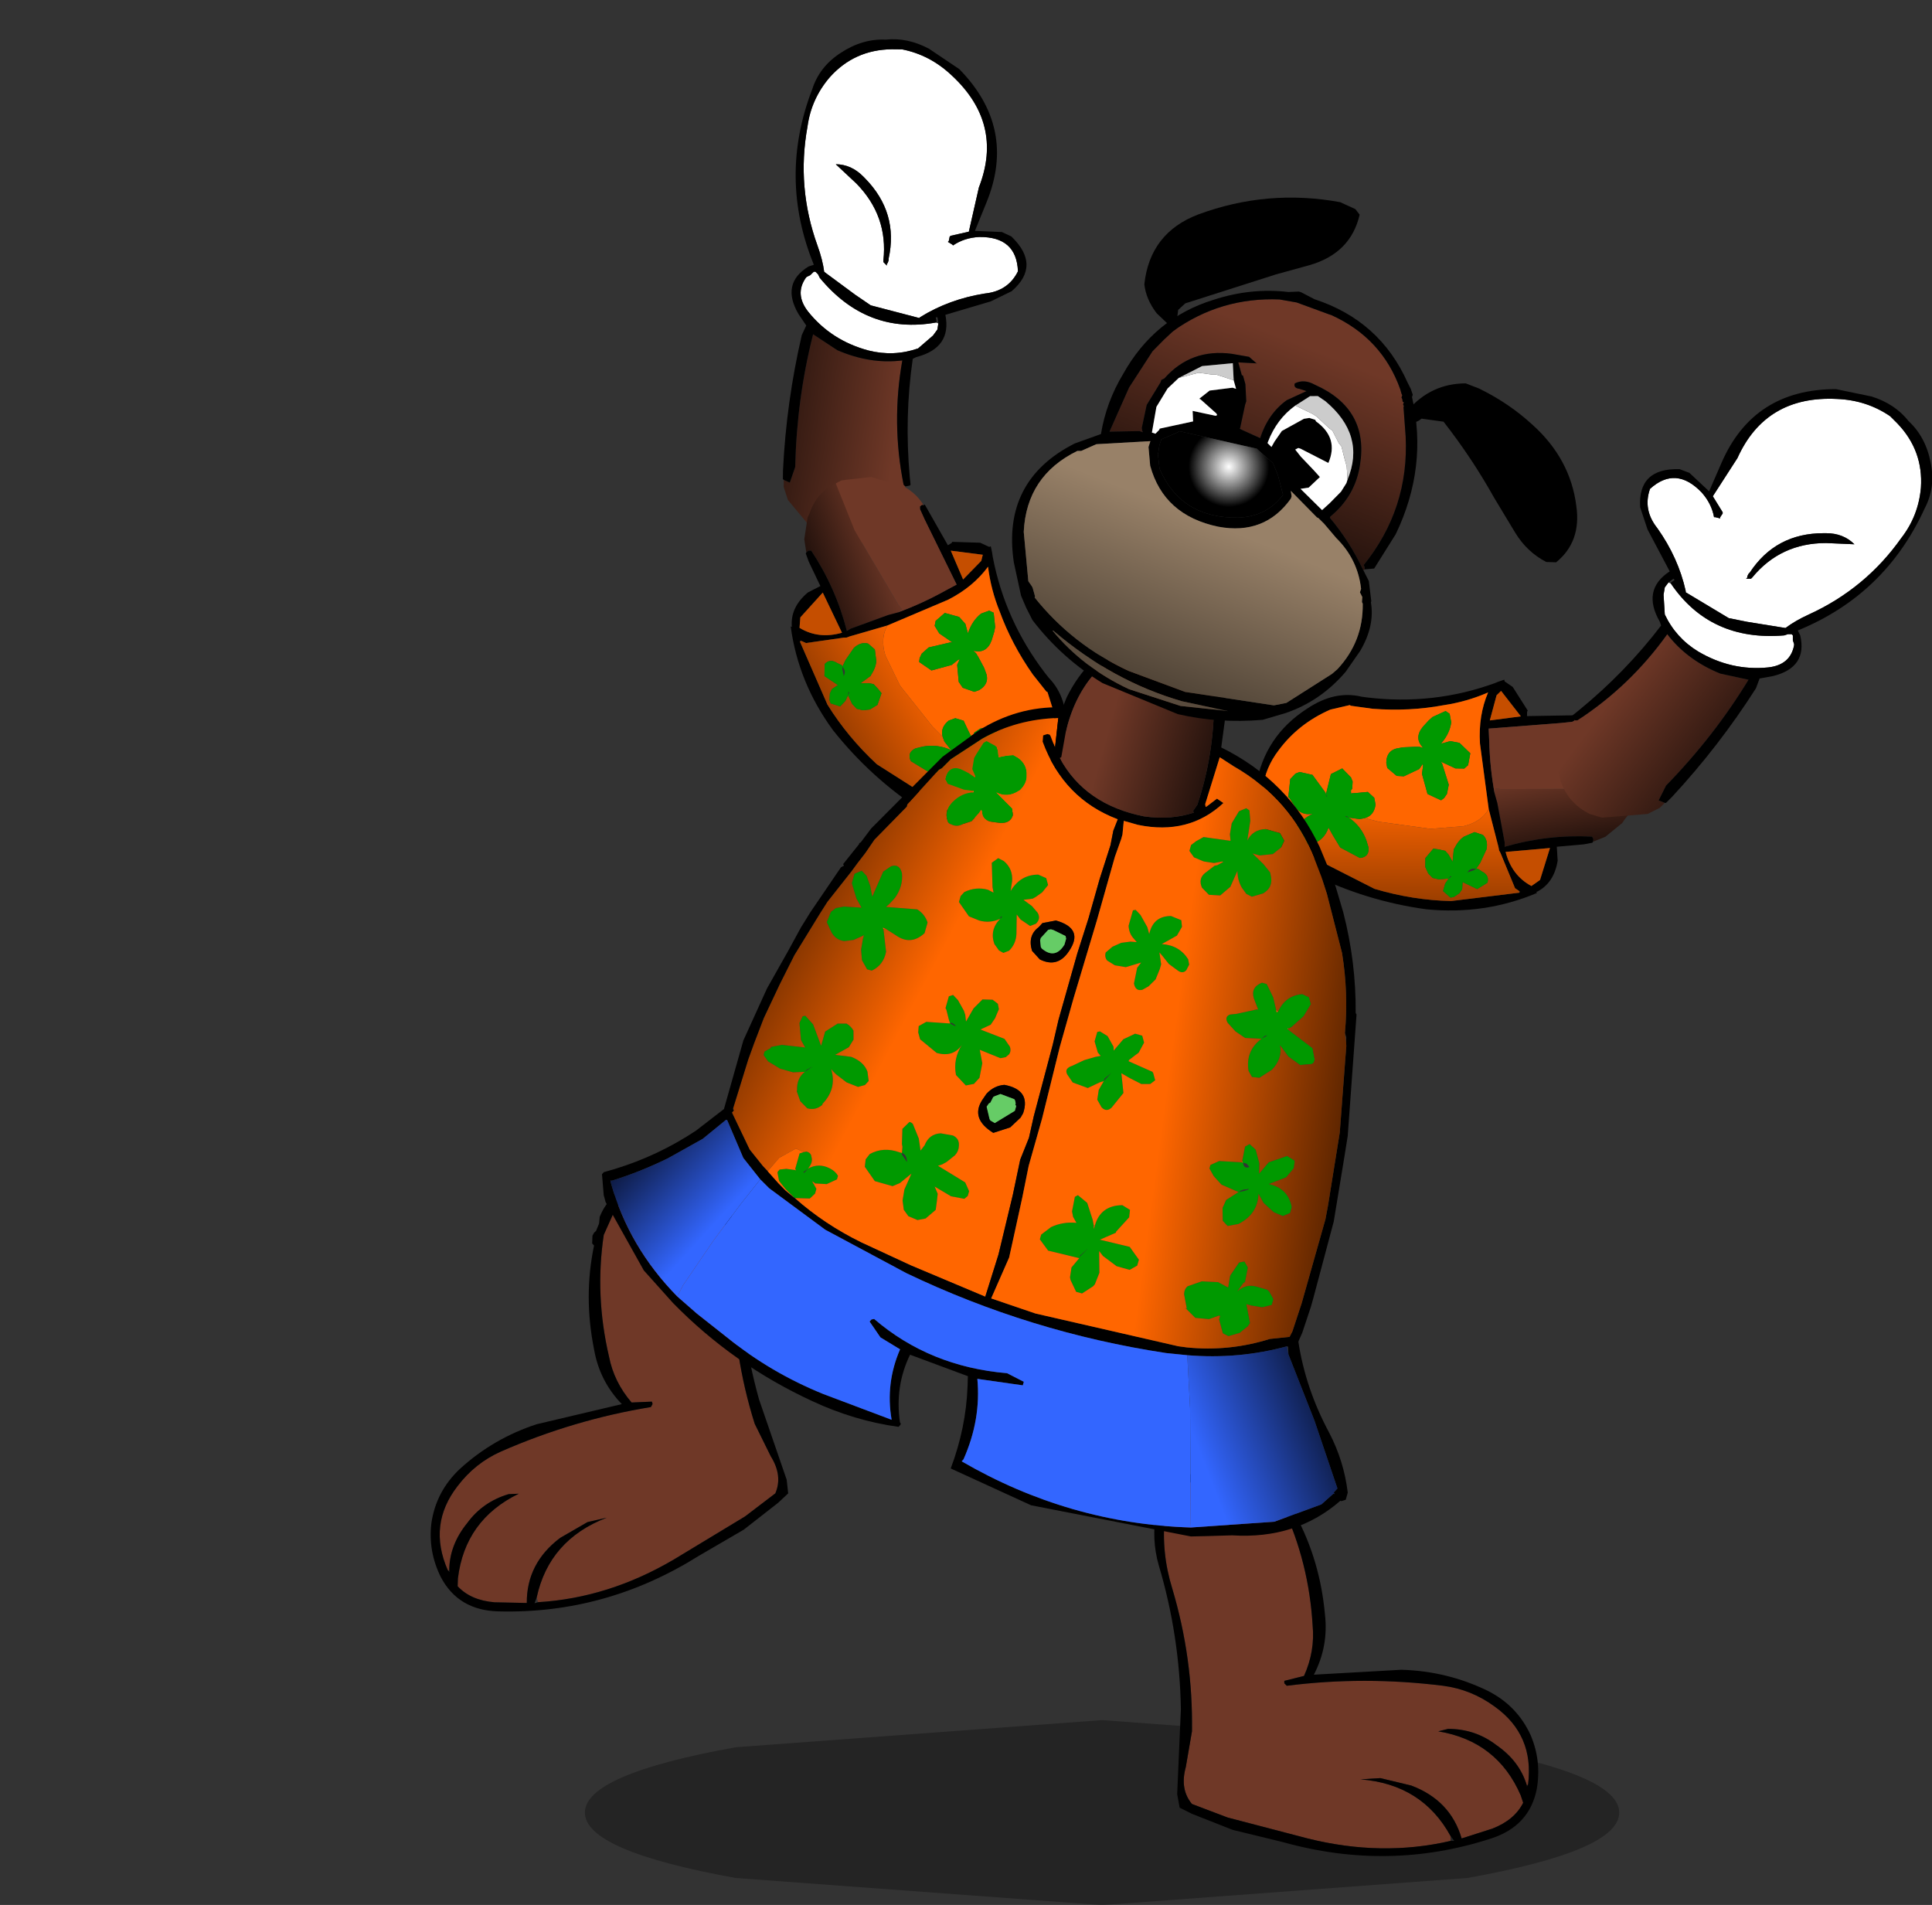 <?xml version="1.0" encoding="UTF-8" standalone="no"?>
<svg xmlns:xlink="http://www.w3.org/1999/xlink" height="77.35px" width="78.45px" xmlns="http://www.w3.org/2000/svg">
  <rect width="100%" height="100%" fill="#333333" stroke="none"/>
  <g transform="matrix(1.0, 0.0, 0.0, 1.0, 46.3, 37.7)">
    <use height="17.5" transform="matrix(0.698, 0.713, -0.713, 0.698, -10.07, -37.675)" width="15.2" xlink:href="#sprite0"/>
    <use height="7.5" transform="matrix(-0.999, -0.031, -0.03, 0.959, 17.91, -21.988)" width="7.15" xlink:href="#sprite1"/>
    <use height="8.3" transform="matrix(0.131, -0.991, 0.991, 0.131, -0.063, -24.422)" width="6.1" xlink:href="#sprite2"/>
    <use height="11.7" transform="matrix(0.904, 0.422, -0.422, 0.904, -12.327, -19.21)" width="13.6" xlink:href="#sprite3"/>
    <use height="15.8" transform="matrix(0.958, -0.284, 0.284, 0.958, -32.168, 13.803)" width="15.6" xlink:href="#sprite4"/>
    <use height="4.5" transform="matrix(1.0, 0.0, 0.0, 1.669, -22.55, 32.145)" width="42.0" xlink:href="#sprite5"/>
    <use height="15.8" transform="matrix(-1.0, 0.0, 0.0, 1.0, 16.15, 21.85)" width="15.6" xlink:href="#sprite4"/>
    <use height="11.7" transform="matrix(-0.824, -0.564, -0.564, 0.824, 21.151, -6.59)" width="13.6" xlink:href="#sprite3"/>
    <use height="36.05" transform="matrix(0.961, 0.272, -0.272, 0.961, -14.308, -16.69)" width="32.7" xlink:href="#sprite6"/>
    <use height="17.9" transform="matrix(0.95, 0.31, -0.31, 0.95, -1.348, -28.404)" width="15.2" xlink:href="#sprite7"/>
    <use height="17.5" transform="matrix(-1.0, 0.0, 0.0, 1.0, 32.15, -21.9)" width="15.2" xlink:href="#sprite0"/>
  </g>
  <defs>
    <g id="sprite0" transform="matrix(1.0, 0.0, 0.0, 1.0, 7.6, 8.75)">
      <use height="17.5" transform="matrix(1.0, 0.0, 0.0, 1.0, -7.6, -8.75)" width="15.2" xlink:href="#shape0"/>
    </g>
    <g id="shape0" transform="matrix(1.0, 0.0, 0.0, 1.0, 7.6, 8.75)">
      <path d="M6.9 4.7 Q7.45 5.3 7.55 6.1 L7.55 6.35 7.6 6.55 7.55 6.9 7.5 7.1 Q7.2 8.05 6.3 8.5 L5.8 8.65 3.95 8.5 3.45 8.25 3.25 8.05 3.5 7.95 3.2 7.35 Q1.25 5.35 -0.15 3.05 L1.0 2.8 Q2.35 2.25 3.15 1.2 4.65 3.3 6.8 4.7 L6.85 4.7 6.9 4.7" fill="url(#gradient0)" fill-rule="evenodd" stroke="none"/>
      <path d="M-6.2 -7.35 L-5.9 -7.65 Q-4.95 -8.3 -3.75 -8.35 -0.85 -8.5 0.3 -5.95 L1.3 -4.4 0.9 -3.75 0.9 -3.7 1.0 -3.55 1.0 -3.5 1.2 -3.55 1.25 -3.55 Q1.35 -4.1 1.75 -4.55 2.8 -5.65 3.85 -4.7 4.15 -3.85 3.55 -3.1 2.7 -1.9 2.4 -0.55 L2.4 -0.5 0.65 0.55 -0.1 0.7 -1.65 0.95 Q-2.05 0.65 -2.6 0.4 -4.9 -0.65 -6.35 -2.7 -7.05 -3.6 -7.15 -4.75 -7.25 -6.25 -6.2 -7.35 M3.0 -0.85 L3.1 -0.9 3.25 -0.7 3.3 -0.4 3.25 0.4 Q2.8 1.35 1.9 1.9 0.55 2.7 -0.95 2.55 -1.85 2.45 -2.0 1.65 L-2.0 1.6 -1.95 1.45 -1.95 1.35 -1.95 1.25 -1.9 1.2 -1.8 1.2 -1.75 1.2 -1.6 1.25 Q1.4 1.5 3.0 -0.85 M-0.25 -1.05 L-0.2 -1.05 -0.05 -1.05 -0.1 -1.1 -0.1 -1.15 -0.15 -1.25 -0.2 -1.3 Q-1.25 -2.9 -3.2 -2.9 L-3.3 -2.9 Q-4.0 -2.9 -4.45 -2.45 L-3.3 -2.5 Q-1.45 -2.5 -0.3 -1.1 L-0.25 -1.05" fill="#ffffff" fill-rule="evenodd" stroke="none"/>
      <path d="M3.25 8.05 L3.2 8.05 2.95 7.8 Q1.05 5.75 -0.45 3.4 L-0.6 3.0 -1.15 2.9 Q-2.55 2.55 -2.25 1.25 L-2.15 1.05 Q-5.7 -0.4 -7.3 -3.9 -7.75 -4.75 -7.55 -5.75 -7.35 -6.8 -6.65 -7.45 -6.1 -8.15 -5.15 -8.45 L-3.7 -8.75 Q-0.35 -8.75 0.95 -5.75 L1.45 -4.6 2.25 -5.35 2.65 -5.5 Q4.35 -5.55 4.25 -3.95 L3.95 -3.05 3.05 -1.35 Q4.2 -0.6 3.45 0.7 L3.4 0.85 Q4.85 2.75 6.75 4.3 L7.0 4.5 7.0 4.55 6.9 4.7 6.85 4.7 6.8 4.7 Q4.65 3.3 3.15 1.2 2.35 2.25 1.0 2.8 L-0.15 3.05 Q1.25 5.35 3.2 7.35 L3.5 7.95 3.25 8.05 M-6.2 -7.35 Q-7.25 -6.25 -7.15 -4.75 -7.05 -3.6 -6.35 -2.7 -4.9 -0.65 -2.6 0.4 -2.05 0.65 -1.65 0.95 L-0.1 0.7 0.65 0.55 2.4 -0.5 2.4 -0.55 Q2.7 -1.9 3.55 -3.1 4.15 -3.85 3.85 -4.7 2.8 -5.65 1.75 -4.55 1.35 -4.1 1.25 -3.55 L1.2 -3.55 1.0 -3.5 1.0 -3.55 0.9 -3.7 0.9 -3.75 1.3 -4.4 0.3 -5.95 Q-0.85 -8.5 -3.75 -8.35 -4.95 -8.3 -5.9 -7.65 L-6.2 -7.35 M3.1 -0.9 L2.9 -1.05 2.85 -1.0 3.0 -0.9 3.0 -0.85 Q1.4 1.5 -1.6 1.25 L-1.75 1.2 -1.8 1.2 -1.9 1.2 -1.95 1.25 -1.95 1.35 -1.95 1.45 -2.0 1.6 -2.0 1.65 Q-1.85 2.45 -0.95 2.55 0.55 2.7 1.9 1.9 2.8 1.35 3.25 0.4 L3.3 -0.4 3.25 -0.7 3.1 -0.9 M-0.25 -1.05 L-0.3 -1.1 Q-1.45 -2.5 -3.3 -2.5 L-4.45 -2.45 Q-4.0 -2.9 -3.3 -2.9 L-3.2 -2.9 Q-1.25 -2.9 -0.2 -1.3 L-0.15 -1.25 -0.1 -1.15 -0.1 -1.1 -0.05 -1.05 -0.2 -1.05 -0.25 -1.05" fill="#000000" fill-rule="evenodd" stroke="none"/>
    </g>
    <linearGradient gradientTransform="matrix(-0.004, 0.003, -0.003, -0.004, 1.95, 6.0)" gradientUnits="userSpaceOnUse" id="gradient0" spreadMethod="pad" x1="-819.2" x2="819.2">
      <stop offset="0.0" stop-color="#6f3827"/>
      <stop offset="1.0" stop-color="#000000"/>
    </linearGradient>
    <g id="sprite1" transform="matrix(1.0, 0.0, 0.0, 1.0, 3.55, 3.75)">
      <use height="7.5" transform="matrix(1.0, 0.0, 0.0, 1.0, -3.55, -3.75)" width="7.15" xlink:href="#shape1"/>
    </g>
    <g id="shape1" transform="matrix(1.0, 0.0, 0.0, 1.0, 3.55, 3.75)">
      <path d="M1.15 -3.75 Q2.55 -3.7 3.45 -2.55 L3.55 -2.05 3.5 -2.05 Q3.15 -1.95 2.9 -2.2 L2.0 -2.1 Q0.8 -0.6 -0.15 1.05 L-1.05 2.5 Q-1.55 3.3 -2.35 3.7 L-2.75 3.7 Q-3.75 2.8 -3.5 1.3 -3.2 -0.7 -1.6 -2.1 -0.65 -2.95 0.5 -3.5 L0.6 -3.55 1.15 -3.75" fill="#000000" fill-rule="evenodd" stroke="none"/>
    </g>
    <g id="sprite2" transform="matrix(1.0, 0.0, 0.0, 1.0, 3.05, 4.15)">
      <use height="8.3" transform="matrix(1.0, 0.0, 0.0, 1.0, -3.05, -4.15)" width="6.1" xlink:href="#shape2"/>
    </g>
    <g id="shape2" transform="matrix(1.0, 0.0, 0.0, 1.0, 3.05, 4.15)">
      <path d="M3.05 3.3 L2.85 3.95 2.65 4.15 Q1.05 4.0 0.35 2.4 L-0.2 1.1 -1.85 -2.4 -2.15 -2.65 -2.2 -2.65 -3.05 -2.65 -3.05 -2.85 -2.8 -2.95 -2.4 -3.5 Q-1.9 -4.0 -1.3 -4.15 0.8 -4.2 1.8 -2.35 3.2 0.3 3.05 3.3" fill="#000000" fill-rule="evenodd" stroke="none"/>
    </g>
    <g id="sprite3" transform="matrix(1.0, 0.0, 0.0, 1.0, 6.8, 5.85)">
      <use height="11.7" transform="matrix(1.0, 0.0, 0.0, 1.0, -6.8, -5.85)" width="13.6" xlink:href="#shape3"/>
    </g>
    <g id="shape3" transform="matrix(1.0, 0.0, 0.0, 1.0, 6.8, 5.85)">
      <path d="M-6.25 -1.75 L-6.55 -2.2 -6.8 -3.05 -6.8 -3.25 Q-6.9 -4.15 -6.35 -4.8 L-4.85 -3.4 -3.4 -2.4 -1.95 -1.4 -1.75 -1.3 -1.85 -1.1 -2.15 -0.85 -3.3 0.3 -3.4 0.45 Q-4.55 -0.95 -6.1 -1.9 L-6.2 -1.85 -6.25 -1.75" fill="url(#gradient1)" fill-rule="evenodd" stroke="none"/>
      <path d="M-6.25 -1.75 L-6.2 -1.85 -6.1 -1.9 Q-4.55 -0.95 -3.4 0.45 L-3.3 0.3 -2.15 -0.85 -1.85 -1.1 Q-1.1 -1.85 -0.45 -2.75 L-0.15 -3.15 -2.45 -5.0 -2.8 -5.3 -2.85 -5.4 -2.8 -5.5 -2.75 -5.5 -2.7 -5.55 -1.15 -4.45 -1.05 -4.6 -1.05 -4.65 0.0 -5.1 0.35 -5.1 0.4 -5.1 0.45 -5.15 0.6 -4.95 0.7 -4.8 Q2.25 -2.65 4.65 -1.4 L4.85 -1.3 Q5.9 -0.9 6.4 0.35 7.2 2.25 6.35 4.1 L6.3 4.2 Q5.9 5.1 4.9 5.5 L2.45 5.8 Q0.0 5.45 -2.2 4.35 -4.3 3.2 -5.55 1.25 L-5.5 1.25 Q-5.9 0.55 -5.5 -0.3 L-5.15 -0.75 -6.0 -1.45 -6.25 -1.7 -6.25 -1.75 M-5.35 0.75 L-5.2 1.15 Q-4.3 1.25 -3.55 0.6 L-4.95 -0.55 -5.35 0.75 M-3.2 0.6 L-3.3 0.7 -3.4 0.75 -4.7 1.6 -4.9 1.6 -4.95 1.6 -4.95 1.65 -2.85 3.5 Q-1.55 4.35 0.0 4.85 L3.45 5.3 4.95 5.05 5.2 4.95 6.05 4.05 Q6.45 3.3 6.4 2.4 6.35 1.05 5.6 -0.15 L5.05 -0.75 5.0 -0.75 4.2 -1.15 Q2.9 -1.9 1.9 -2.9 1.2 -3.55 0.7 -4.35 0.5 -3.35 -0.2 -2.45 L-2.0 -0.45 -3.2 0.6 -3.25 0.6 -3.2 0.6 M0.3 -4.7 L-0.95 -4.3 0.0 -3.45 0.35 -4.45 0.3 -4.7" fill="#000000" fill-rule="evenodd" stroke="none"/>
      <path d="M-1.85 -1.1 L-1.75 -1.3 -1.95 -1.4 -3.4 -2.4 -4.85 -3.4 -6.35 -4.8 -6.2 -5.0 -6.05 -5.1 -5.15 -5.65 -3.7 -5.85 Q-3.2 -5.8 -2.8 -5.55 L-2.75 -5.5 -2.8 -5.5 -2.85 -5.4 -2.8 -5.3 -2.45 -5.0 -0.15 -3.15 -0.45 -2.75 Q-1.1 -1.85 -1.85 -1.1" fill="#6f3827" fill-rule="evenodd" stroke="none"/>
      <path d="M-5.35 0.75 L-4.95 -0.55 -3.55 0.6 Q-4.3 1.25 -5.2 1.15 L-5.35 0.75 M0.3 -4.7 L0.35 -4.45 0.0 -3.45 -0.95 -4.3 0.3 -4.7" fill="#c54e00" fill-rule="evenodd" stroke="none"/>
      <path d="M-4.9 1.6 L-4.7 1.6 -3.4 0.75 -3.3 0.7 -3.2 0.6 -2.0 -0.45 Q-2.05 0.15 -1.55 0.7 L-0.5 1.55 1.4 2.5 1.95 2.7 2.1 2.85 2.5 3.05 Q1.9 3.05 1.4 3.4 L1.15 3.6 Q0.9 3.9 1.2 4.15 L2.1 4.25 2.65 4.0 2.95 3.85 Q2.8 4.4 3.15 4.8 L3.3 4.95 3.4 5.0 Q3.85 5.15 4.05 4.75 L4.1 4.5 3.9 3.95 3.8 3.75 Q4.15 4.1 4.6 3.9 L4.95 3.75 5.0 3.75 6.05 4.05 5.2 4.95 4.95 5.05 3.45 5.3 0.0 4.85 Q-1.55 4.35 -2.85 3.5 L-4.95 1.65 -4.9 1.6 M-2.25 2.8 L-1.95 3.05 -1.7 3.15 -1.45 3.1 -1.2 2.95 -1.0 2.65 -1.05 2.15 -1.25 2.05 -1.5 1.95 -1.7 2.0 -1.9 2.1 -2.0 2.15 -1.75 1.7 -1.75 1.65 Q-1.7 1.3 -1.8 1.05 L-2.05 0.65 -2.4 0.55 Q-2.7 0.6 -2.85 0.95 L-2.95 1.55 -2.95 1.8 -2.95 1.85 -3.0 1.8 -3.2 1.8 Q-3.55 1.75 -3.65 2.05 L-3.45 2.5 -2.8 2.6 -2.95 2.85 -2.95 3.05 -2.85 3.3 -2.75 3.4 -2.35 3.35 -2.25 3.05 -2.25 2.8" fill="url(#gradient2)" fill-rule="evenodd" stroke="none"/>
      <path d="M6.05 4.05 L5.0 3.75 5.35 3.1 5.3 2.8 5.2 2.65 4.7 2.45 3.85 2.75 3.8 2.8 4.1 2.0 3.85 1.55 3.35 1.65 3.2 1.75 3.05 2.0 3.05 2.1 3.0 2.15 3.0 2.2 2.75 2.0 2.45 1.75 2.1 1.8 1.9 2.0 Q1.7 2.4 1.95 2.7 L1.4 2.5 -0.5 1.55 -1.55 0.7 Q-2.05 0.15 -2.0 -0.45 L-0.2 -2.45 Q0.5 -3.35 0.7 -4.35 1.2 -3.55 1.9 -2.9 2.9 -1.9 4.2 -1.15 L5.0 -0.75 5.05 -0.75 5.6 -0.15 Q6.35 1.05 6.4 2.4 6.45 3.3 6.05 4.05 M-3.2 0.6 L-3.25 0.6 -3.2 0.6 M1.7 -2.75 L1.5 -2.75 1.4 -2.65 1.25 -2.5 Q1.05 -2.1 1.1 -1.6 L1.1 -1.55 0.85 -1.85 0.5 -2.0 -0.1 -1.9 -0.3 -1.45 -0.25 -1.25 0.05 -1.05 0.65 -0.95 0.7 -0.95 0.6 -0.9 -0.1 -0.35 -0.25 0.0 -0.25 0.2 -0.2 0.35 0.4 0.45 1.05 -0.1 1.2 -0.4 1.25 -0.45 1.25 -0.2 1.6 0.4 1.85 0.55 2.35 0.5 2.5 0.35 Q2.8 -0.1 2.4 -0.45 L2.3 -0.55 1.9 -0.85 1.75 -0.95 1.6 -1.0 Q2.15 -1.1 2.1 -1.7 L2.05 -2.05 2.0 -2.25 1.7 -2.75" fill="#ff6600" fill-rule="evenodd" stroke="none"/>
      <path d="M5.0 3.75 L4.95 3.75 4.6 3.9 Q4.15 4.1 3.8 3.75 L3.9 3.95 4.1 4.5 4.05 4.75 Q3.85 5.15 3.4 5.0 L3.3 4.95 3.15 4.8 Q2.8 4.4 2.95 3.85 L2.65 4.0 2.1 4.25 1.2 4.15 Q0.9 3.9 1.15 3.6 L1.4 3.4 Q1.9 3.05 2.5 3.05 L2.1 2.85 1.95 2.7 Q1.7 2.4 1.9 2.0 L2.1 1.8 2.45 1.75 2.75 2.0 3.0 2.2 3.0 2.15 3.05 2.1 3.05 2.0 3.2 1.75 3.35 1.65 3.85 1.55 4.1 2.0 3.8 2.8 3.85 2.75 4.7 2.45 5.2 2.65 5.3 2.8 5.35 3.1 5.0 3.75 M-2.95 1.85 L-2.95 1.8 -2.95 1.55 -2.85 0.95 Q-2.7 0.6 -2.4 0.55 L-2.05 0.65 -1.8 1.05 Q-1.7 1.3 -1.75 1.65 L-1.75 1.7 -2.0 2.15 -1.9 2.1 -1.7 2.0 -1.5 1.95 -1.25 2.05 -1.05 2.15 -1.0 2.65 -1.2 2.95 -1.45 3.1 -1.7 3.15 -1.95 3.05 -2.25 2.8 -2.25 3.05 -2.35 3.35 -2.75 3.4 -2.85 3.3 -2.95 3.05 -2.95 2.85 -2.8 2.6 -3.45 2.5 -3.65 2.05 Q-3.55 1.75 -3.2 1.8 L-3.0 1.8 -2.95 1.85 -2.9 1.95 -2.75 2.15 -2.75 2.2 Q-2.7 1.95 -2.95 1.85 M-2.25 2.8 L-2.25 2.7 -2.3 2.65 -2.25 2.8 M1.7 -2.75 L2.0 -2.25 2.05 -2.05 2.1 -1.7 Q2.15 -1.1 1.6 -1.0 L1.75 -0.95 1.9 -0.85 2.3 -0.55 2.4 -0.45 Q2.8 -0.1 2.5 0.35 L2.35 0.5 1.85 0.55 1.6 0.4 1.25 -0.2 1.25 -0.45 1.2 -0.4 1.05 -0.1 0.4 0.45 -0.2 0.35 -0.25 0.2 -0.25 0.0 -0.1 -0.35 0.6 -0.9 0.7 -0.95 0.65 -0.95 0.05 -1.05 -0.25 -1.25 -0.3 -1.45 -0.1 -1.9 0.5 -2.0 0.85 -1.85 1.1 -1.55 1.1 -1.6 Q1.05 -2.1 1.25 -2.5 L1.4 -2.65 1.5 -2.75 1.7 -2.75 M2.5 3.05 L2.65 3.1 2.6 3.05 2.5 3.05 M3.8 2.8 L3.75 2.85 3.7 2.85 3.8 2.8" fill="#009900" fill-rule="evenodd" stroke="none"/>
    </g>
    <linearGradient gradientTransform="matrix(-0.002, 0.002, -0.002, -0.002, -4.5, -1.2)" gradientUnits="userSpaceOnUse" id="gradient1" spreadMethod="pad" x1="-819.2" x2="819.2">
      <stop offset="0.0" stop-color="#6f3827"/>
      <stop offset="1.0" stop-color="#000000"/>
    </linearGradient>
    <linearGradient gradientTransform="matrix(-0.003, 0.006, -0.003, -0.002, -1.15, 6.1)" gradientUnits="userSpaceOnUse" id="gradient2" spreadMethod="pad" x1="-819.2" x2="819.2">
      <stop offset="0.0" stop-color="#ff6600"/>
      <stop offset="1.0" stop-color="#000000"/>
    </linearGradient>
    <g id="sprite4" transform="matrix(1.0, 0.0, 0.0, 1.0, 7.8, 7.9)">
      <use height="15.8" transform="matrix(1.0, 0.0, 0.0, 1.0, -7.8, -7.9)" width="15.6" xlink:href="#shape4"/>
    </g>
    <g id="shape4" transform="matrix(1.0, 0.0, 0.0, 1.0, 7.8, 7.9)">
      <path d="M-7.4 5.0 Q-7.65 3.0 -6.05 1.85 -5.1 1.15 -3.95 1.0 -0.75 0.6 2.4 1.0 L2.45 0.95 2.5 0.9 2.5 0.8 1.7 0.6 Q1.25 -0.4 1.35 -1.45 1.5 -4.0 2.55 -6.25 L3.15 -6.95 3.5 -7.3 5.45 -7.5 Q6.6 -7.4 7.15 -6.4 L7.35 -5.9 Q7.5 -4.4 7.05 -2.95 6.2 -0.1 6.25 2.85 L6.5 4.3 Q6.75 5.2 6.25 5.8 L4.8 6.35 1.55 7.2 Q-1.45 7.95 -4.25 7.3 L-4.25 7.1 Q-3.1 5.0 -0.6 4.8 L-1.4 4.75 -2.65 5.05 Q-4.25 5.65 -4.7 7.2 L-5.95 6.8 Q-6.85 6.45 -7.2 5.75 L-7.1 5.45 Q-6.15 3.25 -3.75 2.85 L-4.15 2.75 Q-5.25 2.75 -6.1 3.4 -7.05 4.05 -7.35 5.05 L-7.4 5.0" fill="#6f3827" fill-rule="evenodd" stroke="none"/>
      <path d="M7.7 -6.05 Q7.9 -4.95 7.6 -3.9 6.75 -1.05 6.7 1.95 L6.85 5.4 6.75 5.95 6.25 6.2 4.6 6.85 2.55 7.35 Q-1.75 8.55 -5.9 7.2 -7.45 6.7 -7.75 5.2 -7.95 4.05 -7.5 3.0 -6.95 1.8 -5.75 1.2 -4.1 0.4 -2.25 0.35 L1.3 0.55 Q0.7 -0.6 0.85 -1.9 1.05 -4.1 2.05 -5.95 L2.0 -6.05 2.1 -6.35 2.15 -6.4 2.2 -6.45 2.3 -6.5 2.5 -6.75 2.6 -7.0 Q3.15 -7.7 4.05 -7.85 6.1 -8.2 7.4 -6.75 L7.7 -6.05 M-4.25 7.3 Q-1.45 7.95 1.55 7.2 L4.8 6.35 6.25 5.8 Q6.75 5.2 6.5 4.3 L6.25 2.85 Q6.2 -0.1 7.05 -2.95 7.5 -4.4 7.35 -5.9 L7.15 -6.4 Q6.6 -7.4 5.45 -7.5 L3.5 -7.3 3.15 -6.95 2.55 -6.25 Q1.5 -4.0 1.35 -1.45 1.25 -0.4 1.7 0.6 L2.5 0.8 2.5 0.9 2.45 0.95 2.4 1.0 Q-0.75 0.6 -3.95 1.0 -5.1 1.15 -6.05 1.85 -7.65 3.0 -7.4 5.0 L-7.35 5.1 -7.35 5.05 Q-7.05 4.05 -6.1 3.4 -5.25 2.75 -4.15 2.75 L-3.75 2.85 Q-6.15 3.25 -7.1 5.45 L-7.2 5.75 Q-6.85 6.45 -5.95 6.8 L-4.7 7.2 Q-4.25 5.65 -2.65 5.05 L-1.4 4.75 -0.6 4.8 Q-3.1 5.0 -4.25 7.1 L-4.4 7.3 -4.25 7.3" fill="#000000" fill-rule="evenodd" stroke="none"/>
    </g>
    <g id="sprite5" transform="matrix(1.0, 0.0, 0.0, 1.0, 21.0, 2.25)">
      <use height="7.5" transform="matrix(0.875, 0.0, 0.0, 0.6, -21.0, -2.25)" width="48.0" xlink:href="#shape5"/>
    </g>
    <g id="shape5" transform="matrix(1.0, 0.0, 0.0, 1.0, 24.0, 3.75)">
      <path d="M24.0 0.0 Q24.0 1.55 16.95 2.65 L0.0 3.75 -17.0 2.65 Q-24.0 1.55 -24.0 0.0 -24.0 -1.55 -17.0 -2.65 L0.0 -3.75 16.95 -2.65 Q24.0 -1.55 24.0 0.0" fill="#000000" fill-opacity="0.298" fill-rule="evenodd" stroke="none"/>
    </g>
    <g id="sprite6" transform="matrix(1.0, 0.0, 0.0, 1.0, 16.35, 18.0)">
      <use height="36.05" transform="matrix(1.0, 0.0, 0.0, 1.0, -16.35, -18.0)" width="32.7" xlink:href="#shape6"/>
    </g>
    <g id="shape6" transform="matrix(1.0, 0.0, 0.0, 1.0, 16.35, 18.0)">
      <path d="M-6.15 -9.95 L-6.35 -10.2 -6.4 -10.65 -6.35 -10.85 -6.2 -11.35 -6.1 -11.45 -5.65 -11.35 -5.55 -11.2 -5.45 -10.95 Q-5.2 -11.1 -4.9 -11.2 L-4.7 -11.15 Q-4.25 -11.0 -4.15 -10.55 -4.05 -10.25 -4.25 -9.9 L-4.3 -9.85 Q-4.65 -9.45 -5.15 -9.55 L-4.35 -9.1 -4.25 -8.85 Q-4.25 -8.5 -4.65 -8.4 L-5.0 -8.35 Q-5.4 -8.3 -5.5 -8.65 L-5.55 -8.7 -5.6 -8.55 -5.8 -8.15 -6.1 -7.95 Q-6.3 -7.75 -6.55 -7.8 -6.7 -7.8 -6.75 -7.9 -7.0 -8.3 -6.75 -8.7 -6.5 -9.15 -6.05 -9.3 L-6.05 -9.35 -6.1 -9.35 -6.45 -9.3 -7.15 -9.35 -7.3 -9.5 -7.3 -9.7 Q-7.2 -10.15 -6.7 -10.05 L-6.45 -10.0 -6.15 -9.9 -6.05 -9.8 -6.15 -9.95 M-8.7 6.65 L-8.6 6.6 Q-8.4 6.6 -8.35 6.75 -8.25 6.9 -8.3 7.1 L-8.35 7.25 Q-8.0 6.9 -7.5 7.0 -7.25 7.05 -7.1 7.2 L-7.1 7.35 -7.45 7.65 -7.9 7.75 -8.05 7.7 -7.95 7.8 -7.85 7.9 -7.8 7.95 -7.8 8.15 -7.95 8.4 -8.55 8.55 -9.0 8.3 Q-9.15 8.2 -9.35 8.05 L-9.5 7.75 -9.5 7.7 -9.45 7.6 -9.2 7.5 -8.85 7.45 -8.8 7.45 -8.85 7.4 -8.85 6.75 -8.7 6.65 M-4.1 -6.95 Q-3.65 -6.75 -3.55 -6.25 L-3.5 -5.85 Q-3.3 -6.6 -2.6 -6.8 L-2.25 -6.75 -2.1 -6.5 -2.25 -6.15 -2.45 -5.9 -2.55 -5.8 -2.9 -5.65 -2.5 -5.5 -2.2 -5.3 Q-2.0 -5.1 -2.15 -4.85 L-2.35 -4.7 -2.8 -4.85 -3.0 -5.0 -2.8 -4.25 Q-2.7 -3.85 -2.9 -3.5 L-3.1 -3.35 -3.3 -3.4 -3.55 -3.6 Q-3.9 -4.1 -3.6 -4.65 -3.95 -4.35 -4.4 -4.35 L-4.85 -4.4 -5.4 -4.85 -5.4 -5.1 -5.3 -5.3 Q-4.9 -5.65 -4.4 -5.65 L-4.15 -5.6 -4.25 -5.8 -4.55 -6.75 -4.35 -7.0 -4.1 -6.95 M4.8 -11.7 L4.95 -11.65 5.1 -11.25 5.2 -10.45 Q5.3 -10.95 5.8 -11.1 L6.4 -11.1 6.65 -10.85 6.6 -10.55 6.35 -10.2 5.85 -10.0 5.55 -10.0 6.1 -9.7 6.45 -9.45 6.5 -9.35 Q6.75 -8.9 6.4 -8.55 L6.0 -8.3 5.75 -8.35 5.5 -8.55 Q5.25 -8.8 5.15 -9.15 L5.05 -8.45 4.75 -8.0 4.3 -7.9 3.95 -8.1 Q3.7 -8.4 3.9 -8.7 L4.2 -9.1 4.3 -9.15 4.5 -9.35 4.45 -9.35 4.15 -9.2 3.75 -9.15 3.7 -9.15 3.3 -9.2 3.05 -9.4 3.05 -9.65 3.2 -9.85 3.45 -10.1 4.55 -10.25 4.45 -10.5 4.4 -10.95 4.55 -11.5 4.8 -11.7 M8.3 -4.1 Q8.4 -4.8 9.05 -5.05 L9.35 -5.0 9.5 -4.75 9.35 -4.2 9.0 -3.65 8.9 -3.55 8.85 -3.55 8.9 -3.5 10.05 -3.05 10.25 -2.65 Q10.3 -2.45 10.15 -2.4 L9.75 -2.25 9.2 -2.45 8.75 -2.8 Q9.0 -2.3 8.7 -1.75 L8.3 -1.3 8.0 -1.25 7.8 -1.45 Q7.45 -2.2 7.95 -2.85 L7.3 -2.7 6.85 -2.85 6.45 -3.1 Q6.25 -3.3 6.45 -3.45 L6.7 -3.55 7.45 -3.95 7.5 -3.95 7.2 -4.35 Q6.95 -4.75 7.35 -5.05 L7.55 -5.05 7.95 -4.6 8.2 -4.15 8.25 -4.05 8.3 -4.1 M8.15 -3.05 L8.05 -3.0 7.95 -2.85 8.15 -3.05 M8.75 -2.8 L8.7 -2.85 8.75 -2.8 M8.55 2.15 L8.5 1.55 8.65 1.4 8.95 1.55 9.25 2.05 9.35 2.45 9.6 1.9 10.25 1.45 10.6 1.55 10.65 1.85 10.45 2.3 9.85 2.75 Q10.65 2.7 11.0 3.4 L11.0 3.65 10.75 3.85 10.35 3.8 9.85 3.55 9.55 3.25 Q9.75 4.05 9.1 4.65 L8.7 4.85 8.45 4.7 8.3 4.2 8.35 3.85 8.75 3.4 8.0 3.3 7.6 3.05 7.35 2.8 7.35 2.65 7.65 2.4 8.55 2.2 8.6 2.2 8.55 2.15 M8.6 2.2 Q8.7 2.45 8.9 2.3 L8.75 2.2 8.6 2.2 M8.75 3.4 L8.95 3.3 9.1 3.2 9.1 3.15 9.05 3.2 Q8.85 3.25 8.75 3.4 M8.0 8.5 L7.75 8.0 Q7.7 7.8 7.8 7.65 L8.3 7.3 8.95 7.15 9.4 7.25 9.35 6.8 9.35 6.75 9.55 6.15 9.75 6.05 9.95 6.25 10.0 6.85 9.95 6.9 9.8 7.3 Q10.05 6.9 10.5 6.9 L10.6 6.9 10.95 6.9 11.05 6.95 11.3 7.2 11.3 7.45 10.95 7.65 10.5 7.7 10.3 7.7 10.65 8.4 10.6 8.55 10.35 8.9 9.95 9.15 9.7 9.1 9.4 8.6 9.4 8.45 9.35 8.45 9.0 8.7 8.45 8.8 8.0 8.55 8.0 8.5 M9.4 7.25 L9.55 7.3 9.4 7.25 M3.9 -4.6 L3.5 -4.75 3.15 -5.0 3.0 -5.1 3.2 -4.65 3.2 -4.45 3.15 -4.0 2.95 -3.65 2.75 -3.45 Q2.5 -3.3 2.35 -3.6 L2.3 -4.25 2.4 -4.5 1.85 -4.15 1.4 -4.1 1.05 -4.2 Q0.9 -4.3 0.9 -4.5 L1.1 -4.8 1.4 -5.05 1.75 -5.2 2.0 -5.25 1.85 -5.35 Q1.6 -5.5 1.5 -5.8 L1.5 -6.45 1.6 -6.5 1.85 -6.35 2.25 -5.95 2.4 -5.7 Q2.35 -6.45 3.05 -6.65 L3.5 -6.6 3.6 -6.35 3.5 -5.95 3.0 -5.45 Q3.7 -5.6 4.2 -5.15 L4.3 -4.95 4.25 -4.7 Q4.15 -4.5 3.9 -4.6 M3.0 -0.5 L4.05 -0.35 4.1 -0.3 4.25 -0.05 4.1 0.15 3.75 0.25 3.25 0.15 2.85 0.05 3.15 0.8 2.85 1.5 Q2.7 1.75 2.45 1.6 L2.2 1.35 2.15 0.95 2.25 0.55 2.1 0.65 1.7 1.0 1.05 0.95 0.75 0.7 Q0.55 0.5 0.85 0.3 L1.25 -0.05 1.65 -0.3 1.85 -0.4 1.7 -0.5 1.45 -0.9 1.45 -1.3 1.55 -1.35 1.9 -1.25 2.25 -0.9 2.3 -0.75 2.55 -1.3 2.95 -1.65 3.25 -1.65 3.4 -1.4 3.3 -0.95 3.0 -0.55 3.0 -0.5 M-3.6 -4.65 L-3.55 -4.75 -3.6 -4.75 -3.6 -4.65 M-2.7 -0.7 L-2.8 -0.4 -3.15 -0.1 -2.1 0.0 -1.8 0.25 Q-1.7 0.4 -1.75 0.55 L-1.85 0.7 -2.05 0.8 -2.95 0.7 -2.7 1.2 -2.65 1.8 -2.8 2.1 -3.1 2.25 -3.6 1.95 Q-3.9 1.35 -3.7 0.7 -3.9 1.3 -4.6 1.3 L-5.4 0.95 -5.55 0.7 -5.6 0.45 -5.35 0.2 -4.4 0.0 -4.5 -0.15 -4.7 -0.5 -4.75 -0.55 -4.75 -1.05 -4.6 -1.15 -4.35 -1.0 -4.0 -0.65 -3.9 -0.5 -3.8 -0.25 -3.75 -0.45 -3.65 -0.85 -3.4 -1.3 -3.0 -1.4 -2.75 -1.3 -2.65 -1.1 -2.7 -0.7 M-4.85 5.6 L-4.9 5.35 -4.95 5.25 -5.1 4.65 -4.9 4.3 Q-4.75 4.3 -4.7 4.4 L-4.35 4.85 -4.15 5.3 -4.05 5.05 Q-4.0 4.55 -3.55 4.4 L-3.05 4.35 Q-2.75 4.4 -2.7 4.7 -2.65 4.9 -2.75 5.1 L-3.0 5.45 -3.15 5.6 -3.3 5.7 -2.05 6.05 -1.8 6.35 -1.8 6.55 -1.9 6.7 -2.45 6.75 -3.2 6.55 -3.0 6.8 -2.95 7.1 -2.9 7.45 -3.2 7.9 -3.5 8.05 -3.9 8.0 -4.15 7.8 -4.3 7.45 -4.35 7.0 -4.25 6.3 -4.6 6.8 -4.85 7.0 -5.6 7.0 -6.15 6.55 -6.2 6.25 -6.1 6.0 Q-5.65 5.55 -4.95 5.6 L-4.85 5.6 -4.85 5.65 -4.55 5.9 Q-4.65 5.6 -4.85 5.6 M2.25 0.55 L2.45 0.15 2.25 0.45 2.25 0.55 M3.5 6.3 Q3.5 5.45 4.35 5.2 L4.7 5.3 4.75 5.6 4.4 6.3 4.4 6.35 3.85 6.8 5.1 6.75 5.6 7.15 5.6 7.4 5.35 7.65 4.8 7.65 4.15 7.4 3.95 7.25 4.2 8.1 4.15 8.6 4.1 8.7 3.75 9.1 3.5 9.1 3.15 8.7 3.1 8.6 3.05 8.2 3.25 7.75 1.95 7.8 1.5 7.45 1.5 7.25 1.8 6.85 Q2.2 6.5 2.75 6.4 L2.55 6.2 2.45 6.0 2.4 5.4 2.5 5.3 2.95 5.5 3.35 6.1 3.45 6.3 3.5 6.45 3.5 6.3 M-8.05 -2.95 L-7.7 -2.1 Q-7.65 -1.55 -8.05 -1.2 L-8.25 -1.2 -8.55 -1.5 -8.7 -1.9 -8.75 -2.35 -8.75 -2.5 -8.8 -2.45 -9.1 -2.2 -9.45 -2.05 Q-9.8 -2.0 -10.05 -2.25 L-10.35 -2.6 -10.3 -3.05 -10.15 -3.25 -9.85 -3.4 -9.15 -3.55 -9.45 -3.85 -9.8 -4.4 -9.8 -4.8 -9.55 -5.0 -9.3 -4.85 -9.05 -4.5 -8.85 -4.1 -8.7 -5.2 -8.45 -5.5 Q-8.15 -5.7 -7.95 -5.35 -7.75 -4.85 -7.95 -4.3 L-8.0 -4.2 -8.1 -4.0 -8.2 -3.85 -6.95 -4.1 Q-6.6 -4.0 -6.4 -3.7 L-6.4 -3.25 Q-6.8 -2.6 -7.5 -2.85 L-8.0 -3.0 -8.1 -3.0 -8.05 -2.95 M-9.2 1.7 L-8.8 1.25 -8.45 1.15 Q-8.25 1.2 -8.1 1.35 L-8.0 1.7 -8.1 2.05 -8.55 2.5 -7.9 2.4 Q-7.35 2.45 -7.1 2.8 L-6.95 3.15 -7.05 3.35 -7.3 3.5 -7.8 3.45 -8.3 3.25 Q-8.4 3.2 -8.55 3.1 -8.1 3.8 -8.5 4.55 L-8.5 4.6 Q-8.7 4.9 -9.05 4.9 L-9.4 4.7 -9.65 4.35 -9.65 4.3 Q-9.8 3.85 -9.55 3.5 L-10.0 3.65 -10.55 3.65 -11.1 3.5 -11.35 3.3 -11.35 3.15 -11.15 2.95 -11.15 2.9 -10.75 2.7 -9.85 2.55 -9.8 2.55 -10.05 2.3 -10.3 1.65 -10.25 1.35 -10.15 1.3 -9.75 1.55 -9.2 2.3 -9.2 1.7 M-9.3 3.2 L-9.5 3.4 -9.55 3.5 -9.3 3.2 M-9.8 2.55 L-9.7 2.6 -9.8 2.55 M-4.4 0.0 L-4.15 0.05 -4.2 0.0 -4.35 -0.05 -4.4 0.0 M-8.45 7.45 L-8.35 7.25 -8.5 7.45 -8.45 7.45 M3.25 7.75 L3.25 7.7 3.5 7.25 3.25 7.65 3.25 7.75" fill="#009900" fill-rule="evenodd" stroke="none"/>
      <path d="M-6.05 -9.3 Q-6.5 -9.15 -6.75 -8.7 -7.0 -8.3 -6.75 -7.9 -6.7 -7.8 -6.55 -7.8 -6.3 -7.75 -6.1 -7.95 L-5.8 -8.15 -5.6 -8.55 -5.55 -8.7 -5.5 -8.65 Q-5.4 -8.3 -5.0 -8.35 L-4.65 -8.4 Q-4.25 -8.5 -4.25 -8.85 L-4.35 -9.1 -5.15 -9.55 Q-4.65 -9.45 -4.3 -9.85 L-4.25 -9.9 Q-4.05 -10.25 -4.15 -10.55 -4.25 -11.0 -4.7 -11.15 L-4.9 -11.2 Q-5.2 -11.1 -5.45 -10.95 L-5.55 -11.2 -5.65 -11.35 -6.1 -11.45 -6.2 -11.35 -6.35 -10.85 -6.4 -10.65 -6.35 -10.2 -6.15 -9.95 -6.15 -9.9 -6.45 -10.0 -6.7 -10.05 Q-7.2 -10.15 -7.3 -9.7 L-7.3 -9.5 -7.15 -9.35 -6.45 -9.3 -6.1 -9.35 -6.05 -9.3 M-11.95 5.7 L-11.9 3.65 -11.85 2.95 -11.75 1.85 -11.5 0.35 -11.25 -0.95 -10.7 -2.9 -10.55 -3.4 -9.95 -4.85 -9.8 -5.25 -9.6 -5.75 -9.4 -6.35 -8.5 -8.0 -8.5 -8.1 -7.65 -9.8 -7.55 -9.9 -7.3 -10.35 -6.3 -11.5 Q-5.15 -12.65 -3.55 -13.15 L-3.35 -11.95 -3.65 -12.35 -3.7 -12.4 -3.8 -12.4 -3.95 -12.3 -3.9 -12.05 Q-2.45 -10.05 -0.1 -9.85 L-0.15 -9.35 -0.1 -8.75 -0.15 -7.3 -0.15 -5.65 -0.2 -4.15 -0.2 -1.35 -0.15 -0.3 -0.1 2.7 -0.05 3.6 -0.15 4.55 -0.05 6.0 0.05 8.5 0.0 10.3 -3.25 9.9 -5.45 9.55 Q-7.1 9.25 -8.55 8.55 L-7.95 8.4 -7.8 8.15 -7.8 7.95 -7.85 7.9 -7.95 7.8 -7.9 7.75 -7.45 7.65 -7.1 7.35 -7.1 7.2 Q-7.25 7.05 -7.5 7.0 -8.0 6.9 -8.35 7.25 L-8.3 7.1 Q-8.25 6.9 -8.35 6.75 -8.4 6.6 -8.6 6.6 L-8.7 6.65 -9.05 6.6 -9.6 7.15 -9.9 7.8 -10.15 7.65 -10.85 7.15 -11.95 5.9 -11.9 5.8 -11.95 5.7 M-4.1 -6.95 L-4.35 -7.0 -4.55 -6.75 -4.25 -5.8 -4.15 -5.6 -4.4 -5.65 Q-4.9 -5.65 -5.3 -5.3 L-5.4 -5.1 -5.4 -4.85 -4.85 -4.4 -4.4 -4.35 Q-3.95 -4.35 -3.6 -4.65 -3.9 -4.1 -3.55 -3.6 L-3.3 -3.4 -3.1 -3.35 -2.9 -3.5 Q-2.7 -3.85 -2.8 -4.25 L-3.0 -5.0 -2.8 -4.85 -2.35 -4.7 -2.15 -4.85 Q-2.0 -5.1 -2.2 -5.3 L-2.5 -5.5 -2.9 -5.65 -2.55 -5.8 -2.45 -5.9 -2.25 -6.15 -2.1 -6.5 -2.25 -6.75 -2.6 -6.8 Q-3.3 -6.6 -3.5 -5.85 L-3.55 -6.25 Q-3.65 -6.75 -4.1 -6.95 M-0.55 -4.15 Q-0.2 -5.2 -1.4 -5.2 L-1.9 -4.95 -2.0 -4.75 Q-2.35 -4.3 -2.0 -3.75 L-1.6 -3.5 Q-0.8 -3.35 -0.55 -4.15 M-2.7 -0.7 L-2.65 -1.1 -2.75 -1.3 -3.0 -1.4 -3.4 -1.3 -3.65 -0.85 -3.75 -0.45 -3.8 -0.25 -3.9 -0.5 -4.0 -0.65 -4.35 -1.0 -4.6 -1.15 -4.75 -1.05 -4.75 -0.55 -4.7 -0.5 -4.5 -0.15 -4.4 0.0 -5.35 0.2 -5.6 0.45 -5.55 0.7 -5.4 0.95 -4.6 1.3 Q-3.9 1.3 -3.7 0.7 -3.9 1.35 -3.6 1.95 L-3.1 2.25 -2.8 2.1 -2.65 1.8 -2.7 1.2 -2.95 0.7 -2.05 0.8 -1.85 0.7 -1.75 0.55 Q-1.7 0.4 -1.8 0.25 L-2.1 0.0 -3.15 -0.1 -2.8 -0.4 -2.7 -0.7 M-1.6 1.8 Q-2.0 1.95 -2.2 2.35 L-2.3 2.65 Q-2.55 3.5 -1.5 3.8 L-0.9 3.4 -0.6 2.9 -0.55 2.7 Q-0.5 1.7 -1.6 1.8 M-4.95 5.6 Q-5.65 5.55 -6.1 6.0 L-6.2 6.25 -6.15 6.55 -5.6 7.0 -4.85 7.0 -4.6 6.8 -4.25 6.3 -4.35 7.0 -4.3 7.45 -4.15 7.8 -3.9 8.0 -3.5 8.05 -3.2 7.9 -2.9 7.45 -2.95 7.1 -3.0 6.8 -3.2 6.55 -2.45 6.75 -1.9 6.7 -1.8 6.55 -1.8 6.35 -2.05 6.05 -3.3 5.7 -3.15 5.6 -3.0 5.45 -2.75 5.1 Q-2.65 4.9 -2.7 4.7 -2.75 4.4 -3.05 4.35 L-3.55 4.4 Q-4.0 4.55 -4.05 5.05 L-4.15 5.3 -4.35 4.85 -4.7 4.4 Q-4.75 4.3 -4.9 4.3 L-5.1 4.65 -4.95 5.25 -4.9 5.35 -4.85 5.6 -4.95 5.6 M-8.0 -3.0 L-7.5 -2.85 Q-6.8 -2.6 -6.4 -3.25 L-6.4 -3.7 Q-6.6 -4.0 -6.95 -4.1 L-8.2 -3.85 -8.1 -4.0 -8.0 -4.2 -7.95 -4.3 Q-7.75 -4.85 -7.95 -5.35 -8.15 -5.7 -8.45 -5.5 L-8.7 -5.2 -8.85 -4.1 -9.05 -4.5 -9.3 -4.85 -9.55 -5.0 -9.8 -4.8 -9.8 -4.4 -9.45 -3.85 -9.15 -3.55 -9.85 -3.4 -10.15 -3.25 -10.3 -3.05 -10.35 -2.6 -10.05 -2.25 Q-9.8 -2.0 -9.45 -2.05 L-9.1 -2.2 -8.8 -2.45 -8.75 -2.5 -8.75 -2.35 -8.7 -1.9 -8.55 -1.5 -8.25 -1.2 -8.05 -1.2 Q-7.65 -1.55 -7.7 -2.1 L-8.05 -2.95 -8.0 -3.0 M-9.2 1.7 L-9.2 2.3 -9.75 1.55 -10.15 1.3 -10.25 1.35 -10.3 1.65 -10.05 2.3 -9.8 2.55 -9.85 2.55 -10.75 2.7 -11.15 2.9 -11.15 2.95 -11.35 3.15 -11.35 3.3 -11.1 3.5 -10.55 3.65 -10.0 3.65 -9.55 3.5 Q-9.8 3.85 -9.65 4.3 L-9.65 4.35 -9.4 4.7 -9.05 4.9 Q-8.7 4.9 -8.5 4.6 L-8.5 4.55 Q-8.1 3.8 -8.55 3.1 -8.4 3.2 -8.3 3.25 L-7.8 3.45 -7.3 3.5 -7.05 3.35 -6.95 3.15 -7.1 2.8 Q-7.35 2.45 -7.9 2.4 L-8.55 2.5 -8.1 2.05 -8.0 1.7 -8.1 1.35 Q-8.25 1.2 -8.45 1.15 L-8.8 1.25 -9.2 1.7" fill="url(#gradient3)" fill-rule="evenodd" stroke="none"/>
      <path d="M-6.55 -11.75 Q-5.3 -13.15 -3.55 -13.6 L-3.5 -13.6 -3.45 -14.05 Q-3.1 -15.95 -1.7 -17.1 L-1.7 -17.25 -0.4 -17.9 -0.1 -18.0 Q2.55 -17.55 3.0 -14.85 L3.15 -13.8 Q6.15 -13.25 8.1 -11.0 L8.85 -10.05 9.15 -9.65 9.75 -8.7 Q10.8 -6.9 11.35 -4.9 L11.4 -4.85 12.4 0.0 12.5 0.85 12.8 3.5 12.85 6.75 12.85 7.1 12.8 8.2 12.75 8.55 12.75 8.6 Q13.55 10.35 14.95 11.8 15.85 12.75 16.35 13.95 L16.35 14.25 16.2 14.35 16.15 14.35 Q14.85 16.35 12.3 16.9 L11.35 17.2 10.7 17.4 4.1 17.95 0.55 17.4 Q0.7 15.65 0.3 14.0 L0.2 13.6 -2.3 13.4 Q-2.55 14.8 -1.95 16.15 L-1.9 16.2 -1.9 16.25 -1.95 16.35 Q-3.75 16.6 -5.6 16.3 -9.1 15.75 -12.15 14.0 L-13.65 13.05 -15.9 10.8 -16.05 10.55 -16.35 9.75 -16.3 9.65 -15.9 9.4 Q-14.35 8.4 -13.15 7.0 L-12.3 5.85 -12.3 5.6 -12.3 3.5 -12.3 2.95 -11.95 0.65 -11.55 -1.0 -11.3 -2.1 -11.1 -2.8 -10.4 -4.9 -10.35 -4.95 -10.3 -5.0 -10.35 -5.05 -9.95 -6.0 -9.95 -6.05 -9.9 -6.1 -9.65 -6.75 -8.9 -8.1 -7.65 -10.35 -6.55 -11.75 M-8.55 8.55 Q-7.1 9.25 -5.45 9.55 L-3.25 9.9 0.0 10.3 0.05 8.5 -0.05 6.0 -0.15 4.55 -0.05 3.6 -0.1 2.7 -0.15 -0.3 -0.2 -1.35 -0.2 -4.15 -0.15 -5.65 -0.15 -7.3 -0.1 -8.75 -0.15 -9.35 -0.1 -9.85 Q-2.45 -10.05 -3.9 -12.05 L-3.95 -12.3 -3.8 -12.4 -3.7 -12.4 -3.65 -12.35 -3.35 -11.95 -3.55 -13.15 Q-5.15 -12.65 -6.3 -11.5 L-7.3 -10.35 -7.55 -9.9 -7.65 -9.8 -8.5 -8.1 -8.5 -8.0 -9.4 -6.35 -9.6 -5.75 -9.8 -5.25 -9.95 -4.85 -10.55 -3.4 -10.7 -2.9 -11.25 -0.95 -11.5 0.35 -11.75 1.85 -11.85 2.95 -11.9 3.65 -11.95 5.7 -11.95 5.75 -11.9 5.8 -11.95 5.9 -10.85 7.15 -10.15 7.65 -9.9 7.8 -9.35 8.15 -9.0 8.35 -8.55 8.55 M11.15 -4.0 Q10.85 -5.6 10.15 -7.1 L8.9 -9.25 8.5 -9.85 8.05 -10.45 Q6.45 -12.55 3.85 -13.2 L3.2 -13.4 3.15 -11.4 3.2 -11.3 3.25 -11.35 3.55 -11.75 3.85 -11.65 Q2.85 -10.0 0.75 -9.85 L0.15 -9.85 0.25 -9.3 0.25 -9.1 0.2 -8.35 0.2 -5.65 0.15 -2.35 0.15 -0.3 0.25 2.7 0.25 3.6 0.25 4.3 0.25 4.35 0.25 4.7 0.35 6.0 0.45 7.65 0.5 8.5 0.25 10.3 2.15 10.4 8.1 10.1 8.45 10.05 Q10.15 9.75 11.6 8.8 L12.35 8.5 12.4 8.25 12.45 7.05 12.45 3.5 12.4 2.95 12.05 -0.05 11.45 -3.0 11.35 -3.5 11.3 -3.65 11.25 -3.85 11.15 -4.0 M-1.0 -17.2 Q-3.25 -15.55 -3.1 -12.65 L-3.0 -11.65 -3.05 -11.6 Q-1.55 -10.05 0.9 -10.25 2.0 -10.4 2.8 -10.95 L2.75 -11.0 2.85 -11.3 Q2.95 -13.45 2.35 -15.55 1.7 -17.65 -0.45 -17.4 L-1.0 -17.2 M12.5 9.2 L12.4 8.9 12.35 8.9 Q10.6 9.95 8.55 10.35 L7.7 10.5 Q2.15 11.2 -3.35 10.25 L-7.0 9.45 -9.65 8.45 -10.1 8.2 -11.0 7.55 -12.05 6.25 -12.1 6.25 -12.8 7.25 -13.95 8.4 Q-14.9 9.25 -15.9 9.9 L-15.95 9.9 -15.9 10.0 Q-14.5 12.3 -12.05 13.7 L-11.1 14.15 -9.65 14.75 Q-7.55 15.65 -5.25 15.9 L-2.3 16.15 Q-2.95 14.8 -2.75 13.3 L-3.65 13.05 -4.25 12.55 -4.2 12.45 -4.1 12.4 Q-1.4 13.65 1.7 13.05 L2.45 13.2 2.45 13.3 2.45 13.35 0.6 13.6 Q1.2 15.15 0.95 16.9 L0.9 17.0 Q5.8 18.25 10.6 17.05 L13.8 15.9 15.45 14.7 15.8 14.15 15.85 14.15 15.8 14.1 15.85 14.0 15.9 13.9 14.25 11.5 12.5 9.2 M-0.55 -4.15 Q-0.8 -3.35 -1.6 -3.5 L-2.0 -3.75 Q-2.35 -4.3 -2.0 -4.75 L-1.9 -4.95 -1.4 -5.2 Q-0.2 -5.2 -0.55 -4.15 M-0.8 -4.6 L-0.85 -4.7 -1.4 -4.8 -1.5 -4.8 -1.6 -4.75 -1.8 -4.35 -1.8 -4.25 -1.7 -4.0 -1.65 -3.95 Q-1.0 -3.65 -0.8 -4.35 L-0.8 -4.6 M-0.95 2.4 L-1.0 2.3 -1.05 2.25 -1.65 2.2 -1.85 2.35 -1.9 2.4 -1.95 2.65 -2.0 2.7 -2.05 2.85 -1.8 3.3 -1.75 3.35 -1.55 3.4 -0.9 2.7 -0.9 2.5 -0.95 2.45 -0.95 2.4 M-1.6 1.8 Q-0.5 1.7 -0.55 2.7 L-0.6 2.9 -0.9 3.4 -1.5 3.8 Q-2.55 3.5 -2.3 2.65 L-2.2 2.35 Q-2.0 1.95 -1.6 1.8" fill="#000000" fill-rule="evenodd" stroke="none"/>
      <path d="M-6.05 -9.3 L-6.1 -9.35 -6.05 -9.35 -6.05 -9.3 M-9.9 7.8 L-9.6 7.15 -9.05 6.6 -8.7 6.65 -8.85 6.75 -8.85 7.4 -8.8 7.45 -8.85 7.45 -9.2 7.5 -9.45 7.6 -9.5 7.7 -9.5 7.75 -9.35 8.05 Q-9.15 8.2 -9.0 8.3 L-8.55 8.55 -9.0 8.35 -9.35 8.15 -9.9 7.8 M-7.9 7.75 L-7.95 7.8 -8.05 7.7 -7.9 7.75 M3.15 -11.4 L3.25 -11.35 3.2 -11.3 3.15 -11.4 M8.9 -3.55 L8.9 -3.5 8.85 -3.55 8.9 -3.55 M7.45 -3.95 L7.5 -3.95 7.45 -3.95 M8.2 -4.15 L8.3 -4.1 8.25 -4.05 8.2 -4.15 M8.75 -2.8 L8.7 -2.85 8.75 -2.8 M8.55 2.2 L8.55 2.15 8.6 2.2 8.55 2.2 M8.0 8.55 L7.95 8.55 8.0 8.5 8.0 8.55 M3.0 -0.55 L3.0 -0.5 3.0 -0.55 M-4.95 5.6 L-4.85 5.6 -4.95 5.6 M3.45 6.3 L3.5 6.3 3.5 6.45 3.45 6.3 M-8.0 -3.0 L-8.05 -2.95 -8.1 -3.0 -8.0 -3.0" fill="#ff6600" fill-rule="evenodd" stroke="none"/>
      <path d="M3.15 -11.4 L3.2 -13.4 3.85 -13.2 Q6.45 -12.55 8.05 -10.45 L8.5 -9.85 8.9 -9.25 10.15 -7.1 Q10.85 -5.6 11.15 -4.0 L11.3 -3.65 11.35 -3.5 11.45 -3.0 12.05 -0.05 12.4 2.95 12.45 3.5 12.45 7.05 12.4 8.25 12.35 8.5 11.6 8.8 Q10.15 9.75 8.45 10.05 L8.1 10.1 2.15 10.4 0.25 10.3 0.5 8.5 0.45 7.65 0.35 6.0 0.25 4.7 0.25 4.35 0.25 4.3 0.25 3.6 0.25 2.7 0.15 -0.3 0.15 -2.35 0.2 -5.65 0.2 -8.35 0.25 -9.1 0.25 -9.3 0.15 -9.85 0.75 -9.85 Q2.85 -10.0 3.85 -11.65 L3.55 -11.75 3.25 -11.35 3.15 -11.4 M4.8 -11.7 L4.55 -11.5 4.4 -10.95 4.45 -10.5 4.55 -10.25 3.45 -10.1 3.2 -9.85 3.05 -9.65 3.05 -9.4 3.3 -9.2 3.7 -9.15 3.75 -9.15 4.15 -9.2 4.45 -9.35 4.5 -9.35 4.3 -9.15 4.2 -9.1 3.9 -8.7 Q3.7 -8.4 3.95 -8.1 L4.3 -7.9 4.75 -8.0 5.05 -8.45 5.15 -9.15 Q5.25 -8.8 5.5 -8.55 L5.75 -8.35 6.0 -8.3 6.4 -8.55 Q6.75 -8.9 6.5 -9.35 L6.45 -9.45 6.1 -9.7 5.55 -10.0 5.85 -10.0 6.35 -10.2 6.6 -10.55 6.65 -10.85 6.4 -11.1 5.8 -11.1 Q5.3 -10.95 5.2 -10.45 L5.1 -11.25 4.95 -11.65 4.8 -11.7 M8.9 -3.55 L9.0 -3.65 9.35 -4.2 9.5 -4.75 9.35 -5.0 9.05 -5.05 Q8.4 -4.8 8.3 -4.1 L8.2 -4.15 7.95 -4.6 7.55 -5.05 7.35 -5.05 Q6.95 -4.75 7.2 -4.35 L7.5 -3.95 7.45 -3.95 6.7 -3.55 6.45 -3.45 Q6.25 -3.3 6.45 -3.1 L6.85 -2.85 7.3 -2.7 7.95 -2.85 Q7.45 -2.2 7.8 -1.45 L8.0 -1.25 8.3 -1.3 8.7 -1.75 Q9.0 -2.3 8.75 -2.8 L9.2 -2.45 9.75 -2.25 10.15 -2.4 Q10.3 -2.45 10.25 -2.65 L10.05 -3.05 8.9 -3.5 8.9 -3.55 M8.55 2.2 L7.65 2.4 7.35 2.65 7.35 2.8 7.6 3.05 8.0 3.3 8.75 3.4 8.35 3.85 8.3 4.2 8.45 4.7 8.7 4.85 9.1 4.65 Q9.75 4.05 9.55 3.25 L9.85 3.55 10.35 3.8 10.75 3.85 11.0 3.65 11.0 3.4 Q10.65 2.7 9.85 2.75 L10.45 2.3 10.65 1.85 10.6 1.55 10.25 1.45 9.6 1.9 9.35 2.45 9.25 2.05 8.95 1.55 8.65 1.4 8.5 1.55 8.55 2.15 8.55 2.2 M8.0 8.55 L8.45 8.8 9.0 8.7 9.35 8.45 9.4 8.45 9.4 8.6 9.7 9.1 9.95 9.15 10.35 8.9 10.6 8.55 10.65 8.4 10.3 7.7 10.5 7.7 10.95 7.65 11.3 7.45 11.3 7.2 11.05 6.95 10.95 6.9 10.6 6.9 10.5 6.9 Q10.05 6.9 9.8 7.3 L9.95 6.9 10.0 6.85 9.95 6.25 9.75 6.05 9.55 6.15 9.35 6.75 9.35 6.8 9.4 7.25 8.95 7.15 8.3 7.3 7.8 7.65 Q7.7 7.8 7.75 8.0 L8.0 8.5 7.95 8.55 8.0 8.55 M3.0 -0.55 L3.3 -0.95 3.4 -1.4 3.25 -1.65 2.95 -1.65 2.55 -1.3 2.3 -0.75 2.25 -0.9 1.9 -1.25 1.55 -1.35 1.45 -1.3 1.45 -0.9 1.7 -0.5 1.85 -0.4 1.65 -0.3 1.25 -0.05 0.85 0.3 Q0.55 0.5 0.75 0.7 L1.05 0.95 1.7 1.0 2.1 0.65 2.25 0.55 2.15 0.95 2.2 1.35 2.45 1.6 Q2.7 1.75 2.85 1.5 L3.15 0.8 2.85 0.05 3.25 0.15 3.75 0.25 4.1 0.15 4.25 -0.05 4.1 -0.3 4.05 -0.35 3.0 -0.5 3.0 -0.55 M3.9 -4.6 Q4.15 -4.5 4.25 -4.7 L4.3 -4.95 4.2 -5.15 Q3.7 -5.6 3.0 -5.45 L3.5 -5.95 3.6 -6.35 3.5 -6.6 3.05 -6.65 Q2.35 -6.45 2.4 -5.7 L2.25 -5.95 1.85 -6.35 1.6 -6.5 1.5 -6.45 1.5 -5.8 Q1.6 -5.5 1.85 -5.35 L2.0 -5.25 1.75 -5.2 1.4 -5.05 1.1 -4.8 0.9 -4.5 Q0.9 -4.3 1.05 -4.2 L1.4 -4.1 1.85 -4.15 2.4 -4.5 2.3 -4.25 2.35 -3.6 Q2.5 -3.3 2.75 -3.45 L2.95 -3.65 3.15 -4.0 3.2 -4.45 3.2 -4.65 3.0 -5.1 3.15 -5.0 3.5 -4.75 3.9 -4.6 M3.45 6.3 L3.35 6.1 2.95 5.5 2.5 5.3 2.4 5.4 2.45 6.0 2.55 6.2 2.75 6.4 Q2.2 6.5 1.8 6.85 L1.5 7.25 1.5 7.45 1.95 7.8 3.25 7.75 3.05 8.2 3.1 8.6 3.15 8.7 3.5 9.1 3.75 9.1 4.1 8.7 4.15 8.6 4.2 8.1 3.95 7.25 4.15 7.4 4.8 7.65 5.35 7.65 5.6 7.4 5.6 7.15 5.1 6.75 3.85 6.8 4.4 6.35 4.4 6.3 4.75 5.6 4.7 5.3 4.35 5.2 Q3.5 5.45 3.5 6.3 L3.45 6.3" fill="url(#gradient4)" fill-rule="evenodd" stroke="none"/>
      <path d="M-1.0 -17.2 L-0.45 -17.4 Q1.7 -17.65 2.35 -15.55 2.95 -13.45 2.85 -11.3 L2.75 -11.0 2.8 -10.95 Q2.0 -10.4 0.9 -10.25 -1.55 -10.05 -3.05 -11.6 L-3.0 -11.65 -3.1 -12.65 Q-3.25 -15.55 -1.0 -17.2" fill="url(#gradient5)" fill-rule="evenodd" stroke="none"/>
      <path d="M12.35 8.9 L12.5 9.2 14.25 11.5 15.9 13.9 15.85 14.0 15.8 14.1 15.85 14.15 15.8 14.15 15.45 14.7 13.8 15.9 10.6 17.05 10.55 16.9 9.25 12.4 8.55 10.35 Q10.6 9.95 12.35 8.9" fill="url(#gradient6)" fill-rule="evenodd" stroke="none"/>
      <path d="M8.55 10.35 L9.25 12.4 10.55 16.9 10.6 17.05 Q5.8 18.25 0.9 17.0 L0.95 16.9 Q1.2 15.15 0.6 13.6 L2.45 13.35 2.45 13.3 2.45 13.2 1.7 13.05 Q-1.4 13.65 -4.1 12.4 L-4.2 12.45 -4.25 12.55 -3.65 13.05 -2.75 13.3 Q-2.95 14.8 -2.3 16.15 L-5.25 15.9 Q-7.55 15.65 -9.65 14.75 L-11.1 14.15 -12.05 13.7 -11.95 13.2 -11.25 11.1 -10.6 9.4 -10.1 8.2 -9.65 8.45 -7.0 9.45 -3.35 10.25 Q2.15 11.2 7.7 10.5 L8.55 10.35" fill="#3366ff" fill-rule="evenodd" stroke="none"/>
      <path d="M-0.8 -4.6 L-0.8 -4.35 Q-1.0 -3.65 -1.65 -3.95 L-1.7 -4.0 -1.8 -4.25 -1.8 -4.35 -1.6 -4.75 -1.5 -4.8 -1.4 -4.8 -0.85 -4.7 -0.8 -4.6 M-0.95 2.4 L-0.95 2.45 -0.9 2.5 -0.9 2.7 -1.55 3.4 -1.75 3.35 -1.8 3.3 -2.05 2.85 -2.0 2.7 -1.95 2.65 -1.9 2.4 -1.85 2.35 -1.65 2.2 -1.05 2.25 -1.0 2.3 -0.95 2.4" fill="#66cc66" fill-rule="evenodd" stroke="none"/>
      <path d="M-12.05 13.7 Q-14.5 12.3 -15.9 10.0 L-15.95 9.9 -15.9 9.9 Q-14.9 9.25 -13.95 8.4 L-12.8 7.25 -12.1 6.25 -12.05 6.25 -11.0 7.55 -10.1 8.2 -10.6 9.4 -11.25 11.1 -11.95 13.2 -12.05 13.7" fill="url(#gradient7)" fill-rule="evenodd" stroke="none"/>
    </g>
    <linearGradient gradientTransform="matrix(-0.007, -0.001, 0.003, -0.014, -11.75, -1.2)" gradientUnits="userSpaceOnUse" id="gradient3" spreadMethod="pad" x1="-819.2" x2="819.2">
      <stop offset="0.0" stop-color="#ff6600"/>
      <stop offset="1.0" stop-color="#000000"/>
    </linearGradient>
    <linearGradient gradientTransform="matrix(0.007, -9.0E-4, 0.002, 0.014, 10.35, -1.75)" gradientUnits="userSpaceOnUse" id="gradient4" spreadMethod="pad" x1="-819.2" x2="819.2">
      <stop offset="0.0" stop-color="#ff6600"/>
      <stop offset="1.0" stop-color="#000000"/>
    </linearGradient>
    <linearGradient gradientTransform="matrix(0.004, 0.0, 0.0, 0.004, 1.8, -13.7)" gradientUnits="userSpaceOnUse" id="gradient5" spreadMethod="pad" x1="-819.2" x2="819.2">
      <stop offset="0.0" stop-color="#6f3827"/>
      <stop offset="1.0" stop-color="#000000"/>
    </linearGradient>
    <linearGradient gradientTransform="matrix(0.004, -0.002, 0.003, 0.004, 13.3, 12.25)" gradientUnits="userSpaceOnUse" id="gradient6" spreadMethod="pad" x1="-819.2" x2="819.2">
      <stop offset="0.0" stop-color="#3366ff"/>
      <stop offset="1.0" stop-color="#000000"/>
    </linearGradient>
    <linearGradient gradientTransform="matrix(-0.003, -0.002, 0.002, -0.004, -14.0, 9.1)" gradientUnits="userSpaceOnUse" id="gradient7" spreadMethod="pad" x1="-819.2" x2="819.2">
      <stop offset="0.0" stop-color="#3366ff"/>
      <stop offset="1.0" stop-color="#000000"/>
    </linearGradient>
    <g id="sprite7" transform="matrix(1.0, 0.0, 0.0, 1.0, 7.6, 8.95)">
      <use height="17.9" transform="matrix(1.0, 0.0, 0.0, 1.0, -7.6, -8.95)" width="15.2" xlink:href="#shape7"/>
    </g>
    <g id="shape7" transform="matrix(1.0, 0.0, 0.0, 1.0, 7.6, 8.95)">
      <path d="M6.65 0.95 L6.6 1.0 Q5.7 0.05 4.65 -0.6 L4.65 -0.65 Q5.35 -1.75 5.15 -3.0 4.8 -5.3 2.4 -5.55 1.9 -5.65 1.6 -5.35 1.6 -5.15 1.85 -5.2 L2.15 -5.2 1.5 -4.6 Q0.95 -3.85 0.95 -2.8 L0.05 -2.9 0.05 -2.95 -0.05 -3.9 -0.05 -4.05 -0.3 -4.7 -0.5 -5.0 -0.55 -5.0 -0.85 -5.45 -0.1 -5.65 -0.15 -5.65 -0.5 -5.8 -1.2 -5.7 Q-2.85 -5.4 -3.5 -3.9 L-3.6 -3.8 -3.6 -3.7 -3.85 -2.65 -3.75 -1.7 -3.7 -1.6 -3.65 -1.55 -3.8 -1.55 -4.95 -1.15 -4.75 -3.1 -4.3 -4.8 -4.0 -5.4 -3.75 -5.85 Q-2.35 -7.75 -0.05 -8.4 L0.65 -8.5 2.05 -8.45 2.15 -8.45 Q4.4 -8.2 5.75 -6.45 L5.85 -6.3 5.9 -6.25 5.9 -6.15 5.95 -6.1 6.0 -6.0 6.05 -6.0 6.05 -5.9 6.1 -5.85 6.1 -5.8 6.55 -4.7 Q7.6 -1.95 6.55 0.8 L6.6 0.85 6.65 0.95" fill="url(#gradient8)" fill-rule="evenodd" stroke="none"/>
      <path d="M-5.8 -0.05 L-5.95 0.0 Q-7.6 1.6 -7.0 3.8 L-6.2 5.65 -6.0 5.8 -5.95 5.85 -5.75 6.15 -5.75 6.2 Q-3.7 7.55 -1.2 7.85 L1.25 7.95 4.85 7.35 5.3 7.1 6.7 5.4 6.85 5.15 Q7.5 3.75 7.0 2.3 L6.95 2.25 6.9 2.05 6.8 1.95 6.75 1.9 6.75 1.75 Q6.25 0.65 5.15 0.1 L4.5 -0.3 4.2 -0.45 4.15 -0.45 2.8 -1.15 2.9 -0.95 2.9 -0.85 Q2.35 0.9 0.45 1.15 -1.8 1.4 -2.95 -0.35 L-3.25 -1.05 -3.25 -1.1 -3.25 -1.3 -5.3 -0.5 -5.8 -0.05 M6.6 1.0 L6.95 1.35 7.3 2.1 7.3 2.15 Q7.75 3.0 7.5 4.15 L7.2 5.15 Q6.6 6.6 5.4 7.5 L4.6 8.05 Q2.95 8.75 1.25 8.9 L-2.05 8.65 Q-3.95 8.2 -5.55 7.1 L-5.95 6.7 -6.3 6.3 -7.0 5.1 Q-8.5 2.1 -6.15 -0.25 L-5.25 -0.95 Q-5.45 -2.25 -5.15 -3.55 -4.65 -6.1 -2.6 -7.55 -1.3 -8.5 0.2 -8.8 L0.6 -8.95 0.7 -8.95 1.3 -8.85 Q4.1 -8.85 5.95 -6.8 L6.15 -6.6 6.3 -6.4 6.3 -6.35 6.3 -6.3 Q7.8 -3.8 7.4 -0.8 L7.0 0.8 6.65 0.95 6.6 0.85 6.55 0.8 Q7.6 -1.95 6.55 -4.7 L6.1 -5.8 6.1 -5.85 6.05 -5.9 6.05 -6.0 6.0 -6.0 5.95 -6.1 5.9 -6.15 5.9 -6.25 5.85 -6.3 5.75 -6.45 Q4.4 -8.2 2.15 -8.45 L2.05 -8.45 0.65 -8.5 -0.05 -8.4 Q-2.35 -7.75 -3.75 -5.85 L-4.0 -5.4 -4.3 -4.8 -4.75 -3.1 -4.95 -1.15 -3.8 -1.55 -3.65 -1.55 -3.7 -1.6 -3.75 -1.7 -3.85 -2.65 -3.6 -3.7 -3.6 -3.8 -3.5 -3.9 Q-2.85 -5.4 -1.2 -5.7 L-0.5 -5.8 -0.15 -5.65 -0.1 -5.65 -0.85 -5.45 -0.55 -5.0 -0.5 -5.0 -0.3 -4.7 -0.05 -4.05 -0.05 -3.9 0.05 -2.95 0.05 -2.9 0.95 -2.8 Q0.95 -3.85 1.5 -4.6 L2.15 -5.2 1.85 -5.2 Q1.6 -5.15 1.6 -5.35 1.9 -5.65 2.4 -5.55 4.8 -5.3 5.15 -3.0 5.35 -1.75 4.65 -0.65 L4.65 -0.6 Q5.7 0.05 6.6 1.0 M-0.8 -4.7 L-1.05 -5.35 -2.2 -4.85 -2.95 -4.1 -3.25 -3.55 -3.45 -2.7 -3.3 -1.65 -3.15 -1.65 -3.1 -1.75 -3.05 -1.85 -3.05 -1.9 -1.85 -2.6 -2.0 -3.0 -1.05 -3.1 -1.0 -3.15 -1.05 -3.2 -1.85 -3.55 -1.9 -3.55 -1.6 -4.0 -0.75 -4.4 -0.6 -4.4 -0.8 -4.7 M-2.55 -0.35 Q-1.1 1.3 1.1 0.55 2.2 0.15 2.55 -0.9 L2.1 -1.6 1.8 -1.95 1.75 -2.0 0.95 -2.35 -2.25 -2.05 -2.4 -1.9 -2.8 -1.55 -2.85 -1.5 -2.85 -1.35 -2.85 -1.25 -2.8 -0.95 -2.8 -0.9 -2.55 -0.35 M4.85 -2.3 Q5.0 -4.25 3.0 -5.05 L2.65 -5.15 2.35 -5.05 1.9 -4.5 Q1.35 -3.75 1.3 -2.75 L1.3 -2.7 1.5 -2.6 1.55 -2.85 1.7 -3.35 2.4 -4.1 2.5 -4.15 2.6 -4.2 2.85 -4.2 2.9 -4.15 Q4.0 -3.8 3.9 -2.7 L2.65 -2.9 2.55 -2.9 2.45 -2.8 2.75 -2.6 3.4 -2.25 3.75 -2.05 3.45 -1.5 3.15 -1.35 4.25 -0.8 4.45 -1.15 4.75 -1.75 4.85 -2.15 4.85 -2.3 M1.25 8.35 Q-1.7 8.45 -4.6 7.25 L-4.65 7.25 Q-3.0 8.3 -0.95 8.55 L1.25 8.55 3.15 8.15 1.25 8.35" fill="#000000" fill-rule="evenodd" stroke="none"/>
      <path d="M-2.95 -4.1 L-2.25 -4.55 -1.7 -4.65 -1.55 -4.7 -0.8 -4.7 -0.6 -4.4 -0.75 -4.4 -1.6 -4.0 -1.9 -3.55 -1.85 -3.55 -1.05 -3.2 -1.0 -3.15 -1.05 -3.1 -2.0 -3.0 -1.85 -2.6 -3.05 -1.9 -3.05 -1.85 -3.1 -1.75 -3.15 -1.65 -3.3 -1.65 -3.45 -2.7 -3.25 -3.55 -2.95 -4.1 M1.9 -4.5 L2.65 -4.4 2.85 -4.35 3.5 -4.05 3.65 -4.0 4.05 -3.6 4.2 -3.5 4.45 -3.1 4.65 -2.8 4.85 -2.3 4.85 -2.15 4.75 -1.75 4.45 -1.15 4.25 -0.8 3.15 -1.35 3.45 -1.5 3.75 -2.05 3.4 -2.25 2.75 -2.6 2.45 -2.8 2.55 -2.9 2.65 -2.9 3.9 -2.7 Q4.0 -3.8 2.9 -4.15 L2.85 -4.2 2.6 -4.2 2.5 -4.15 2.4 -4.1 1.7 -3.35 1.55 -2.85 1.5 -2.6 1.3 -2.7 1.3 -2.75 Q1.35 -3.75 1.9 -4.5" fill="#ffffff" fill-rule="evenodd" stroke="none"/>
      <path d="M-2.55 -0.35 L-2.8 -0.9 -2.8 -0.95 -2.85 -1.25 -2.85 -1.35 -2.85 -1.5 -2.8 -1.55 -2.4 -1.9 -2.25 -2.05 0.95 -2.35 1.75 -2.0 1.8 -1.95 2.1 -1.6 2.55 -0.9 Q2.2 0.15 1.1 0.55 -1.1 1.3 -2.55 -0.35" fill="url(#gradient9)" fill-rule="evenodd" stroke="none"/>
      <path d="M-5.8 -0.05 L-5.3 -0.5 -3.25 -1.3 -3.25 -1.1 -3.25 -1.05 -2.95 -0.35 Q-1.8 1.4 0.45 1.15 2.35 0.9 2.9 -0.85 L2.9 -0.95 2.8 -1.15 4.15 -0.45 4.2 -0.45 4.5 -0.3 5.15 0.1 Q6.25 0.65 6.75 1.75 L6.75 1.9 6.8 1.95 6.9 2.05 6.95 2.25 7.0 2.3 Q7.5 3.75 6.85 5.15 L6.7 5.4 5.3 7.1 4.85 7.35 1.25 7.95 -1.2 7.85 Q-3.7 7.55 -5.75 6.2 L-5.75 6.15 -5.95 5.85 -6.0 5.8 -6.2 5.65 -7.0 3.8 Q-7.6 1.6 -5.95 0.0 L-5.8 -0.05" fill="url(#gradient10)" fill-rule="evenodd" stroke="none"/>
      <path d="M1.25 8.35 L3.15 8.15 1.25 8.55 -0.95 8.55 Q-3.0 8.3 -4.65 7.25 L-4.6 7.25 Q-1.7 8.45 1.25 8.35" fill="#594b3d" fill-rule="evenodd" stroke="none"/>
      <path d="M-2.95 -4.1 L-2.2 -4.85 -1.05 -5.35 -0.8 -4.7 -1.55 -4.7 -1.7 -4.65 -2.25 -4.55 -2.95 -4.1 M1.9 -4.5 L2.35 -5.05 2.65 -5.15 3.0 -5.05 Q5.0 -4.25 4.85 -2.3 L4.65 -2.8 4.45 -3.1 4.2 -3.5 4.05 -3.6 3.65 -4.0 3.5 -4.05 2.85 -4.35 2.65 -4.4 1.9 -4.5" fill="#cccccc" fill-rule="evenodd" stroke="none"/>
    </g>
    <linearGradient gradientTransform="matrix(-5.0E-4, 0.007, -0.006, -4.0E-4, 1.2, -1.2)" gradientUnits="userSpaceOnUse" id="gradient8" spreadMethod="pad" x1="-819.2" x2="819.2">
      <stop offset="0.0" stop-color="#6f3827"/>
      <stop offset="1.0" stop-color="#000000"/>
    </linearGradient>
    <radialGradient cx="0" cy="0" gradientTransform="matrix(0.002, 0.0, 0.0, 0.002, 0.1, -1.3)" gradientUnits="userSpaceOnUse" id="gradient9" r="819.2" spreadMethod="pad">
      <stop offset="0.0" stop-color="#ffffff"/>
      <stop offset="1.0" stop-color="#000000"/>
    </radialGradient>
    <linearGradient gradientTransform="matrix(-6.0E-4, 0.009, -0.006, -4.0E-4, -0.45, 8.45)" gradientUnits="userSpaceOnUse" id="gradient10" spreadMethod="pad" x1="-819.2" x2="819.2">
      <stop offset="0.0" stop-color="#988168"/>
      <stop offset="1.0" stop-color="#000000"/>
    </linearGradient>
  </defs>
</svg>
